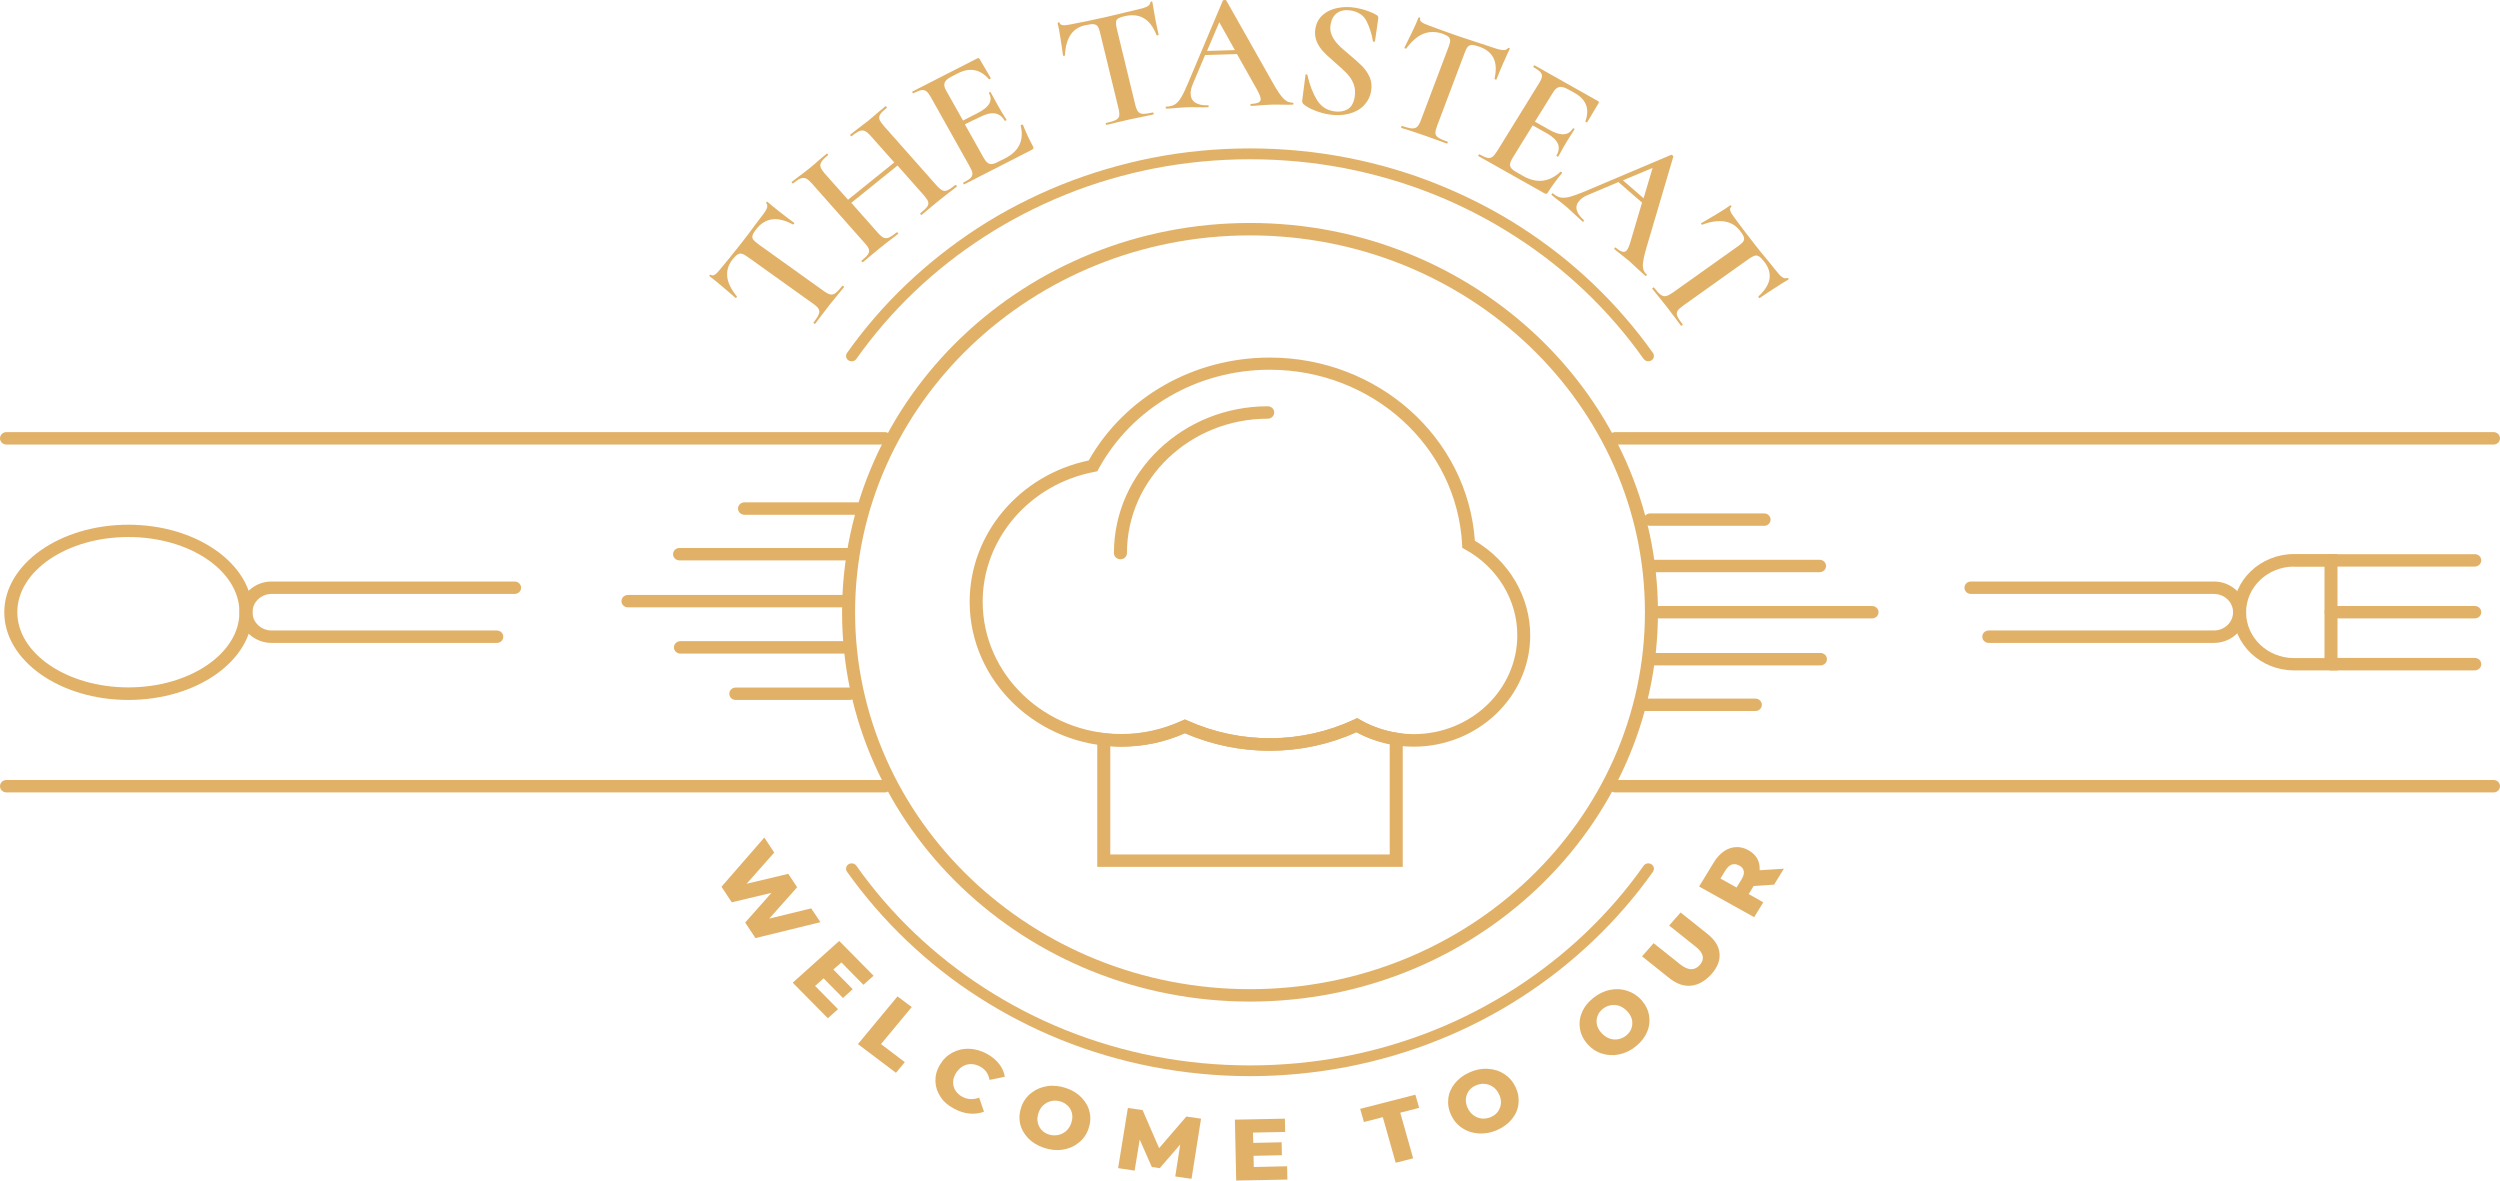 <svg width="144" height="68" viewBox="0 0 144 68" fill="none" xmlns="http://www.w3.org/2000/svg">
<path d="M72 57.691C59.048 57.691 48.503 47.634 48.503 35.264C48.503 22.893 59.048 12.843 72 12.843C84.953 12.843 95.498 22.901 95.498 35.271C95.498 47.641 84.953 57.691 72 57.691ZM72 13.559C59.46 13.559 49.253 23.294 49.253 35.271C49.253 47.247 59.46 56.976 72 56.976C84.54 56.976 94.748 47.24 94.748 35.264C94.748 23.287 84.54 13.559 72 13.559Z" fill="#E1B168"/>
<path d="M72 61.986C70.102 61.986 68.205 61.8 66.36 61.442C64.56 61.092 62.79 60.569 61.102 59.889C59.437 59.216 57.84 58.386 56.347 57.426C54.862 56.474 53.475 55.372 52.207 54.162C50.94 52.952 49.792 51.621 48.787 50.211C48.69 50.067 48.727 49.874 48.877 49.781C49.027 49.688 49.23 49.724 49.327 49.867C50.302 51.248 51.427 52.551 52.665 53.733C53.902 54.914 55.267 55.988 56.715 56.918C58.177 57.863 59.737 58.672 61.357 59.324C63.007 59.989 64.732 60.498 66.487 60.841C70.087 61.543 73.905 61.543 77.512 60.841C79.267 60.498 80.992 59.989 82.642 59.324C84.262 58.672 85.822 57.856 87.285 56.918C88.732 55.98 90.097 54.914 91.335 53.733C92.572 52.551 93.697 51.256 94.672 49.867C94.77 49.724 94.972 49.688 95.122 49.781C95.272 49.874 95.31 50.067 95.212 50.211C94.207 51.628 93.06 52.959 91.792 54.162C90.525 55.372 89.137 56.467 87.652 57.426C86.16 58.393 84.555 59.223 82.897 59.889C81.21 60.569 79.44 61.092 77.64 61.442C75.795 61.8 73.897 61.986 72 61.986Z" fill="#E1B168"/>
<path d="M94.942 20.81C94.837 20.81 94.74 20.76 94.672 20.674C93.697 19.293 92.572 17.99 91.335 16.808C90.097 15.627 88.74 14.553 87.285 13.623C85.822 12.678 84.262 11.869 82.642 11.218C80.992 10.552 79.267 10.044 77.512 9.7C73.912 8.998 70.095 8.998 66.487 9.7C64.732 10.044 63 10.552 61.357 11.218C59.737 11.876 58.17 12.685 56.715 13.623C55.267 14.553 53.902 15.627 52.665 16.808C51.427 17.99 50.302 19.293 49.327 20.674C49.23 20.817 49.027 20.853 48.877 20.76C48.727 20.667 48.69 20.474 48.787 20.331C49.792 18.913 50.94 17.582 52.207 16.379C53.475 15.169 54.87 14.074 56.347 13.115C57.84 12.148 59.445 11.325 61.102 10.652C62.79 9.972 64.56 9.449 66.36 9.091C70.05 8.368 73.95 8.368 77.64 9.091C79.44 9.442 81.21 9.965 82.897 10.652C84.555 11.325 86.16 12.148 87.652 13.115C89.137 14.074 90.532 15.169 91.792 16.379C93.06 17.589 94.207 18.92 95.212 20.331C95.31 20.474 95.272 20.667 95.122 20.76C95.07 20.789 95.01 20.81 94.942 20.81Z" fill="#E1B168"/>
<path d="M73.132 43.245C71.445 43.245 69.802 42.902 68.25 42.229C67.088 42.744 65.858 43.002 64.59 43.002C59.775 43.002 55.852 39.258 55.852 34.662C55.852 30.754 58.725 27.353 62.708 26.523C64.793 22.858 68.767 20.596 73.132 20.596C79.38 20.596 84.532 25.213 84.953 31.147C86.925 32.314 88.14 34.383 88.14 36.595C88.14 40.131 85.125 43.009 81.42 43.009C80.272 43.009 79.14 42.723 78.127 42.179C76.552 42.888 74.865 43.245 73.132 43.245ZM68.25 41.441L68.415 41.513C71.468 42.88 74.97 42.859 77.993 41.449L78.172 41.363L78.345 41.463C79.282 42 80.347 42.286 81.427 42.286C84.72 42.286 87.397 39.73 87.397 36.588C87.397 34.562 86.25 32.672 84.405 31.656L84.225 31.555L84.218 31.362C83.918 25.721 79.05 21.297 73.132 21.297C68.985 21.297 65.213 23.48 63.285 26.995L63.203 27.146L63.03 27.181C59.31 27.89 56.602 31.033 56.602 34.655C56.602 38.857 60.188 42.279 64.59 42.279C65.805 42.279 66.975 42.014 68.085 41.506L68.25 41.441Z" fill="#E1B168"/>
<path d="M80.797 49.932H63.203V42.186L63.623 42.236C63.99 42.279 64.297 42.3 64.59 42.3C65.805 42.3 66.975 42.036 68.085 41.527L68.25 41.441L68.415 41.513C71.468 42.88 74.97 42.859 77.993 41.449L78.172 41.363L78.345 41.463C78.998 41.835 79.71 42.086 80.483 42.207L80.797 42.258V49.932V49.932ZM63.953 49.216H80.047V42.859C79.373 42.723 78.728 42.494 78.135 42.172C75.007 43.575 71.407 43.596 68.25 42.236C67.088 42.752 65.858 43.009 64.59 43.009C64.388 43.009 64.177 43.002 63.953 42.981V49.216V49.216Z" fill="#E1B168"/>
<path d="M64.537 32.214C64.328 32.214 64.162 32.056 64.162 31.856C64.162 27.196 68.138 23.402 73.02 23.402C73.23 23.402 73.395 23.559 73.395 23.759C73.395 23.96 73.23 24.117 73.02 24.117C68.55 24.117 64.912 27.589 64.912 31.856C64.912 32.056 64.748 32.214 64.537 32.214Z" fill="#E1B168"/>
<path d="M143.625 25.606H93.037C92.828 25.606 92.662 25.449 92.662 25.248C92.662 25.048 92.828 24.89 93.037 24.89H143.625C143.835 24.89 144 25.048 144 25.248C144 25.449 143.835 25.606 143.625 25.606Z" fill="#E1B168"/>
<path d="M143.625 45.643H93.037C92.828 45.643 92.662 45.486 92.662 45.285C92.662 45.085 92.828 44.927 93.037 44.927H143.625C143.835 44.927 144 45.085 144 45.285C144 45.486 143.835 45.643 143.625 45.643Z" fill="#E1B168"/>
<path d="M50.962 25.606H0.375C0.165 25.606 0 25.449 0 25.248C0 25.048 0.165 24.89 0.375 24.89H50.962C51.172 24.89 51.337 25.048 51.337 25.248C51.337 25.449 51.165 25.606 50.962 25.606Z" fill="#E1B168"/>
<path d="M50.962 45.643H0.375C0.165 45.643 0 45.486 0 45.285C0 45.085 0.165 44.927 0.375 44.927H50.962C51.172 44.927 51.337 45.085 51.337 45.285C51.337 45.486 51.165 45.643 50.962 45.643Z" fill="#E1B168"/>
<path d="M28.62 37.032H15.645C14.625 37.032 13.793 36.237 13.793 35.264C13.793 34.29 14.625 33.495 15.645 33.495H29.64C29.85 33.495 30.015 33.653 30.015 33.853C30.015 34.054 29.85 34.211 29.64 34.211H15.645C15.037 34.211 14.543 34.684 14.543 35.264C14.543 35.843 15.037 36.316 15.645 36.316H28.613C28.823 36.316 28.988 36.473 28.988 36.674C28.988 36.874 28.823 37.032 28.62 37.032Z" fill="#E1B168"/>
<path d="M7.395 40.317C3.457 40.317 0.247 38.055 0.247 35.27C0.247 32.486 3.45 30.224 7.395 30.224C11.332 30.224 14.542 32.486 14.542 35.27C14.542 38.055 11.34 40.317 7.395 40.317ZM7.395 30.932C3.87 30.932 0.997 32.879 0.997 35.263C0.997 37.647 3.87 39.594 7.395 39.594C10.92 39.594 13.792 37.647 13.792 35.263C13.792 32.879 10.927 30.932 7.395 30.932Z" fill="#E1B168"/>
<path d="M127.522 37.032H114.555C114.345 37.032 114.18 36.874 114.18 36.674C114.18 36.473 114.345 36.316 114.555 36.316H127.522C128.13 36.316 128.625 35.843 128.625 35.264C128.625 34.684 128.13 34.211 127.522 34.211H113.527C113.317 34.211 113.152 34.054 113.152 33.853C113.152 33.653 113.317 33.495 113.527 33.495H127.522C128.542 33.495 129.375 34.29 129.375 35.264C129.375 36.237 128.542 37.032 127.522 37.032Z" fill="#E1B168"/>
<path d="M134.64 38.614H132.135C130.2 38.614 128.625 37.11 128.625 35.263C128.625 33.416 130.2 31.913 132.135 31.913H134.64V38.614ZM132.135 32.636C130.612 32.636 129.375 33.817 129.375 35.27C129.375 36.724 130.612 37.905 132.135 37.905H133.89V32.643H132.135V32.636Z" fill="#E1B168"/>
<path d="M142.545 32.636H134.272C134.062 32.636 133.897 32.479 133.897 32.278C133.897 32.078 134.062 31.92 134.272 31.92H142.545C142.755 31.92 142.92 32.078 142.92 32.278C142.92 32.479 142.747 32.636 142.545 32.636Z" fill="#E1B168"/>
<path d="M142.545 35.621H134.272C134.062 35.621 133.897 35.464 133.897 35.263C133.897 35.063 134.062 34.906 134.272 34.906H142.545C142.755 34.906 142.92 35.063 142.92 35.263C142.92 35.464 142.747 35.621 142.545 35.621Z" fill="#E1B168"/>
<path d="M142.545 38.614H134.272C134.062 38.614 133.897 38.456 133.897 38.256C133.897 38.055 134.062 37.898 134.272 37.898H142.545C142.755 37.898 142.92 38.055 142.92 38.256C142.92 38.456 142.747 38.614 142.545 38.614Z" fill="#E1B168"/>
<path d="M48.938 40.318H42.383C42.173 40.318 42.008 40.16 42.008 39.959C42.008 39.759 42.173 39.602 42.383 39.602H48.938C49.148 39.602 49.313 39.759 49.313 39.959C49.313 40.16 49.148 40.318 48.938 40.318Z" fill="#E1B168"/>
<path d="M48.615 34.984H36.172C35.962 34.984 35.797 34.827 35.797 34.626C35.797 34.426 35.962 34.269 36.172 34.269H48.615C48.825 34.269 48.99 34.426 48.99 34.626C48.99 34.827 48.825 34.984 48.615 34.984Z" fill="#E1B168"/>
<path d="M49.44 29.651H42.885C42.675 29.651 42.51 29.494 42.51 29.293C42.51 29.093 42.675 28.935 42.885 28.935H49.44C49.65 28.935 49.815 29.093 49.815 29.293C49.815 29.494 49.65 29.651 49.44 29.651Z" fill="#E1B168"/>
<path d="M48.93 37.647H39.195C38.985 37.647 38.82 37.49 38.82 37.289C38.82 37.089 38.985 36.931 39.195 36.931H48.93C49.14 36.931 49.305 37.089 49.305 37.289C49.305 37.49 49.133 37.647 48.93 37.647Z" fill="#E1B168"/>
<path d="M48.878 32.279H39.143C38.933 32.279 38.768 32.121 38.768 31.921C38.768 31.72 38.933 31.563 39.143 31.563H48.878C49.088 31.563 49.253 31.72 49.253 31.921C49.253 32.121 49.088 32.279 48.878 32.279Z" fill="#E1B168"/>
<path d="M101.61 30.288H95.055C94.845 30.288 94.68 30.131 94.68 29.93C94.68 29.73 94.845 29.572 95.055 29.572H101.61C101.82 29.572 101.985 29.73 101.985 29.93C101.985 30.131 101.82 30.288 101.61 30.288Z" fill="#E1B168"/>
<path d="M107.828 35.621H95.385C95.175 35.621 95.01 35.464 95.01 35.263C95.01 35.063 95.175 34.906 95.385 34.906H107.828C108.038 34.906 108.203 35.063 108.203 35.263C108.203 35.464 108.038 35.621 107.828 35.621Z" fill="#E1B168"/>
<path d="M101.107 40.955H94.552C94.343 40.955 94.177 40.797 94.177 40.597C94.177 40.396 94.343 40.239 94.552 40.239H101.107C101.317 40.239 101.482 40.396 101.482 40.597C101.482 40.797 101.317 40.955 101.107 40.955Z" fill="#E1B168"/>
<path d="M104.805 32.958H95.07C94.86 32.958 94.695 32.801 94.695 32.6C94.695 32.4 94.86 32.243 95.07 32.243H104.805C105.015 32.243 105.18 32.4 105.18 32.6C105.18 32.801 105.015 32.958 104.805 32.958Z" fill="#E1B168"/>
<path d="M104.857 38.327H95.122C94.912 38.327 94.747 38.17 94.747 37.969C94.747 37.769 94.912 37.611 95.122 37.611H104.857C105.067 37.611 105.232 37.769 105.232 37.969C105.232 38.17 105.06 38.327 104.857 38.327Z" fill="#E1B168"/>
<path d="M47.258 53.117L43.515 54.033L42.922 53.139L44.438 51.428L42.15 51.972L41.557 51.077L44.025 48.242L44.595 49.108L43.005 50.905L45.405 50.332L45.915 51.106L44.31 52.91L46.725 52.322L47.258 53.117Z" fill="#E1B168"/>
<path d="M48.27 58.128L47.685 58.651L45.66 56.603L48.337 54.198L50.318 56.203L49.733 56.725L48.465 55.437L48 55.844L49.117 56.976L48.555 57.484L47.438 56.353L46.95 56.789L48.27 58.128Z" fill="#E1B168"/>
<path d="M51.697 57.391L52.515 58.007L50.745 60.14L52.117 61.178L51.608 61.793L49.417 60.14L51.697 57.391Z" fill="#E1B168"/>
<path d="M54.172 63.175C53.985 62.896 53.888 62.595 53.88 62.273C53.873 61.951 53.955 61.636 54.142 61.328C54.322 61.02 54.562 60.791 54.855 60.634C55.148 60.476 55.47 60.397 55.822 60.412C56.167 60.419 56.513 60.519 56.843 60.698C57.135 60.856 57.367 61.049 57.547 61.278C57.727 61.507 57.833 61.75 57.877 62.023L57 62.201C56.932 61.851 56.752 61.593 56.46 61.435C56.288 61.342 56.108 61.292 55.935 61.292C55.755 61.292 55.59 61.335 55.44 61.428C55.29 61.521 55.163 61.65 55.057 61.822C54.953 61.994 54.9 62.166 54.9 62.337C54.9 62.509 54.938 62.667 55.035 62.817C55.125 62.96 55.26 63.082 55.432 63.175C55.725 63.333 56.047 63.354 56.4 63.225L56.678 64.034C56.415 64.134 56.13 64.17 55.837 64.141C55.545 64.113 55.252 64.02 54.96 63.862C54.615 63.683 54.352 63.454 54.172 63.175Z" fill="#E1B168"/>
<path d="M59.212 65.552C58.98 65.301 58.822 65.022 58.755 64.7C58.688 64.385 58.718 64.063 58.837 63.733C58.958 63.404 59.153 63.139 59.422 62.939C59.685 62.738 59.992 62.609 60.337 62.559C60.682 62.509 61.042 62.552 61.41 62.674C61.778 62.796 62.078 62.989 62.31 63.232C62.542 63.483 62.7 63.762 62.767 64.084C62.835 64.406 62.805 64.721 62.685 65.051C62.565 65.38 62.37 65.645 62.1 65.845C61.837 66.053 61.53 66.174 61.185 66.225C60.84 66.275 60.48 66.232 60.12 66.11C59.745 65.981 59.445 65.795 59.212 65.552ZM60.922 65.38C61.095 65.351 61.245 65.28 61.388 65.165C61.523 65.051 61.627 64.9 61.695 64.714C61.763 64.528 61.785 64.349 61.755 64.177C61.725 64.005 61.657 63.855 61.545 63.733C61.432 63.612 61.29 63.511 61.117 63.454C60.945 63.397 60.773 63.383 60.6 63.411C60.428 63.44 60.278 63.511 60.135 63.626C59.992 63.74 59.895 63.891 59.828 64.077C59.76 64.263 59.737 64.442 59.767 64.614C59.797 64.786 59.865 64.936 59.977 65.065C60.09 65.194 60.233 65.287 60.405 65.344C60.578 65.401 60.75 65.409 60.922 65.38Z" fill="#E1B168"/>
<path d="M67.695 67.764L67.98 65.924L66.802 67.284L66.345 67.22L65.647 65.638L65.355 67.427L64.403 67.284L64.965 63.819L65.812 63.941L66.765 66.132L68.332 64.313L69.18 64.435L68.632 67.9L67.695 67.764Z" fill="#E1B168"/>
<path d="M74.138 67.177L74.153 67.943L71.205 68L71.13 64.492L74.01 64.435L74.025 65.201L72.172 65.237L72.188 65.831L73.823 65.795L73.838 66.54L72.203 66.575L72.218 67.22L74.138 67.177Z" fill="#E1B168"/>
<path d="M79.65 64.349L78.562 64.628L78.345 63.87L81.525 63.053L81.743 63.812L80.655 64.091L81.397 66.719L80.392 66.976L79.65 64.349Z" fill="#E1B168"/>
<path d="M85.177 65.287C84.825 65.265 84.51 65.165 84.233 64.979C83.948 64.8 83.737 64.549 83.588 64.234C83.438 63.919 83.385 63.597 83.422 63.275C83.46 62.953 83.588 62.66 83.805 62.395C84.022 62.13 84.3 61.922 84.653 61.765C85.005 61.607 85.358 61.543 85.71 61.564C86.062 61.586 86.377 61.686 86.655 61.872C86.94 62.058 87.15 62.302 87.3 62.624C87.45 62.946 87.502 63.261 87.465 63.583C87.427 63.905 87.3 64.199 87.082 64.464C86.865 64.728 86.588 64.936 86.228 65.094C85.882 65.244 85.53 65.308 85.177 65.287ZM86.28 64.027C86.377 63.891 86.438 63.74 86.453 63.562C86.468 63.39 86.43 63.211 86.347 63.032C86.265 62.853 86.145 62.71 86.002 62.609C85.86 62.509 85.695 62.445 85.522 62.431C85.35 62.416 85.177 62.445 85.013 62.516C84.84 62.588 84.705 62.695 84.608 62.831C84.51 62.967 84.45 63.118 84.435 63.297C84.42 63.476 84.457 63.648 84.54 63.826C84.623 64.005 84.743 64.149 84.885 64.249C85.028 64.349 85.192 64.413 85.365 64.428C85.537 64.442 85.71 64.413 85.875 64.342C86.047 64.27 86.183 64.163 86.28 64.027Z" fill="#E1B168"/>
<path d="M93.263 60.734C92.918 60.806 92.588 60.784 92.265 60.684C91.942 60.584 91.665 60.398 91.433 60.133C91.2 59.868 91.058 59.574 91.005 59.252C90.953 58.93 90.99 58.615 91.125 58.307C91.252 57.999 91.47 57.72 91.77 57.484C92.07 57.248 92.385 57.09 92.73 57.019C93.075 56.947 93.405 56.961 93.728 57.069C94.05 57.176 94.328 57.355 94.56 57.62C94.793 57.885 94.935 58.178 94.987 58.5C95.04 58.823 95.002 59.138 94.868 59.445C94.74 59.753 94.522 60.032 94.222 60.269C93.93 60.512 93.608 60.662 93.263 60.734ZM93.968 59.238C94.028 59.08 94.035 58.916 94.005 58.751C93.968 58.579 93.885 58.422 93.75 58.271C93.615 58.121 93.465 58.014 93.3 57.949C93.135 57.885 92.963 57.87 92.79 57.899C92.618 57.928 92.46 57.999 92.317 58.114C92.175 58.228 92.078 58.364 92.017 58.522C91.957 58.679 91.95 58.844 91.98 59.009C92.017 59.181 92.1 59.338 92.235 59.488C92.37 59.639 92.52 59.746 92.685 59.81C92.858 59.875 93.022 59.889 93.195 59.861C93.368 59.832 93.525 59.76 93.668 59.646C93.81 59.531 93.915 59.395 93.968 59.238Z" fill="#E1B168"/>
<path d="M97.403 56.775C96.983 56.818 96.562 56.668 96.142 56.331L94.582 55.086L95.25 54.327L96.787 55.551C97.237 55.909 97.612 55.916 97.912 55.58C98.205 55.243 98.13 54.893 97.68 54.535L96.142 53.31L96.802 52.559L98.362 53.804C98.782 54.141 99.007 54.506 99.045 54.914C99.082 55.322 98.925 55.723 98.573 56.117C98.205 56.518 97.823 56.732 97.403 56.775Z" fill="#E1B168"/>
<path d="M101.01 51.034L100.725 51.499L101.565 51.972L101.04 52.831L97.868 51.063L98.715 49.674C98.88 49.402 99.075 49.187 99.293 49.037C99.51 48.886 99.743 48.808 99.99 48.793C100.23 48.779 100.478 48.843 100.71 48.972C100.943 49.101 101.108 49.266 101.22 49.459C101.325 49.66 101.37 49.874 101.355 50.125L102.75 50.039L102.188 50.955L101.01 51.034ZM99.757 49.796C99.623 49.839 99.503 49.953 99.39 50.125L99.098 50.605L100.028 51.12L100.32 50.64C100.425 50.461 100.47 50.311 100.44 50.175C100.418 50.039 100.328 49.932 100.178 49.853C100.028 49.774 99.892 49.753 99.757 49.796Z" fill="#E1B168"/>
<path d="M41.888 15.942C41.932 16.293 42.112 16.672 42.443 17.073C42.458 17.08 42.45 17.102 42.428 17.131C42.405 17.159 42.383 17.166 42.367 17.159C42.172 16.987 41.917 16.773 41.602 16.501C41.288 16.236 41.047 16.042 40.883 15.921C40.852 15.899 40.852 15.878 40.875 15.849C40.898 15.82 40.92 15.813 40.95 15.835C41.07 15.921 41.242 15.82 41.468 15.527C41.835 15.09 42.248 14.582 42.72 13.981C42.96 13.673 43.208 13.351 43.462 13L43.867 12.463C44.025 12.27 44.123 12.112 44.167 12.005C44.212 11.898 44.205 11.797 44.145 11.711C44.13 11.69 44.13 11.668 44.145 11.64C44.167 11.611 44.19 11.611 44.205 11.626C44.362 11.761 44.602 11.962 44.932 12.22C45.263 12.477 45.532 12.685 45.742 12.835C45.758 12.85 45.758 12.864 45.735 12.893C45.712 12.921 45.69 12.936 45.675 12.928C45.218 12.685 44.812 12.585 44.468 12.635C44.123 12.685 43.815 12.871 43.56 13.2C43.447 13.344 43.373 13.465 43.35 13.551C43.32 13.637 43.335 13.723 43.38 13.795C43.432 13.866 43.53 13.952 43.672 14.059L47.422 16.744C47.587 16.866 47.722 16.937 47.828 16.959C47.925 16.98 48.03 16.959 48.127 16.88C48.225 16.808 48.36 16.665 48.517 16.465C48.532 16.45 48.555 16.45 48.585 16.479C48.615 16.501 48.63 16.522 48.615 16.536C48.472 16.715 48.36 16.858 48.27 16.959L47.76 17.589L47.295 18.197C47.212 18.312 47.1 18.462 46.95 18.655C46.943 18.663 46.92 18.663 46.89 18.634C46.86 18.605 46.845 18.591 46.852 18.584C47.01 18.383 47.115 18.226 47.16 18.104C47.205 17.99 47.205 17.889 47.153 17.796C47.1 17.703 46.995 17.603 46.83 17.488L43.065 14.797C42.922 14.697 42.81 14.632 42.727 14.618C42.645 14.596 42.562 14.611 42.48 14.661C42.398 14.711 42.307 14.804 42.195 14.94C41.947 15.262 41.85 15.591 41.888 15.942Z" fill="#E1B168"/>
<path d="M55.095 10.681C55.117 10.709 55.125 10.731 55.11 10.745C54.938 10.888 54.788 11.003 54.675 11.082L54.105 11.533L53.453 12.069C53.362 12.148 53.242 12.256 53.085 12.377C53.07 12.392 53.047 12.384 53.025 12.349C53.002 12.32 52.995 12.299 53.01 12.284C53.205 12.127 53.34 11.998 53.407 11.905C53.475 11.812 53.49 11.712 53.46 11.618C53.43 11.525 53.347 11.404 53.212 11.246L51.697 9.535L49.035 11.683L50.55 13.394C50.678 13.544 50.797 13.637 50.888 13.687C50.977 13.73 51.083 13.73 51.195 13.687C51.307 13.637 51.465 13.537 51.66 13.38C51.667 13.372 51.69 13.38 51.712 13.408C51.742 13.437 51.75 13.458 51.735 13.465C51.562 13.609 51.42 13.716 51.315 13.788L50.663 14.303L50.1 14.768C50.01 14.854 49.867 14.969 49.695 15.105C49.688 15.112 49.665 15.105 49.642 15.076C49.62 15.047 49.612 15.026 49.62 15.019C49.807 14.868 49.935 14.747 49.995 14.647C50.062 14.554 50.078 14.453 50.047 14.36C50.017 14.26 49.935 14.138 49.8 13.995L46.763 10.566C46.627 10.416 46.515 10.323 46.425 10.28C46.335 10.237 46.23 10.237 46.117 10.28C46.005 10.323 45.862 10.416 45.675 10.566C45.667 10.573 45.645 10.566 45.623 10.538C45.593 10.509 45.585 10.488 45.6 10.48L46.02 10.158C46.267 9.979 46.455 9.829 46.59 9.721C46.77 9.578 46.98 9.399 47.22 9.185L47.625 8.848C47.633 8.841 47.655 8.848 47.678 8.877C47.7 8.905 47.708 8.927 47.7 8.934C47.505 9.092 47.377 9.22 47.318 9.321C47.25 9.421 47.235 9.521 47.265 9.621C47.295 9.721 47.377 9.843 47.505 9.994L48.847 11.504L51.51 9.356L50.167 7.846C50.04 7.696 49.92 7.603 49.83 7.552C49.733 7.509 49.627 7.502 49.515 7.545C49.403 7.588 49.245 7.688 49.05 7.846C49.035 7.86 49.013 7.853 48.99 7.817C48.96 7.789 48.96 7.767 48.975 7.753L49.35 7.459C49.605 7.266 49.83 7.094 50.025 6.944C50.167 6.829 50.347 6.672 50.58 6.471L51 6.121C51.015 6.106 51.038 6.114 51.06 6.149C51.09 6.178 51.09 6.199 51.075 6.214C50.888 6.364 50.767 6.486 50.7 6.586C50.64 6.679 50.625 6.779 50.655 6.872C50.685 6.965 50.767 7.087 50.895 7.237L53.932 10.666C54.06 10.817 54.18 10.91 54.27 10.96C54.367 11.01 54.465 11.01 54.57 10.96C54.675 10.917 54.825 10.817 55.013 10.666C55.05 10.645 55.072 10.652 55.095 10.681Z" fill="#E1B168"/>
<path d="M58.822 7.194C58.837 7.187 58.86 7.18 58.883 7.18C58.905 7.18 58.913 7.187 58.92 7.187C59.108 7.653 59.295 8.061 59.498 8.426C59.52 8.469 59.535 8.512 59.528 8.54C59.52 8.569 59.49 8.598 59.438 8.626L55.545 10.616C55.53 10.623 55.508 10.616 55.492 10.581C55.47 10.545 55.47 10.523 55.492 10.516C55.695 10.409 55.837 10.323 55.913 10.244C55.987 10.165 56.017 10.079 56.01 9.979C56.002 9.879 55.943 9.743 55.845 9.571L53.625 5.612C53.528 5.441 53.445 5.326 53.362 5.262C53.288 5.197 53.19 5.176 53.078 5.19C52.965 5.212 52.807 5.269 52.612 5.369C52.597 5.376 52.575 5.369 52.56 5.333C52.538 5.297 52.538 5.276 52.56 5.269L56.288 3.365C56.347 3.336 56.392 3.343 56.422 3.393L57.068 4.496C57.075 4.51 57.06 4.524 57.03 4.546C57 4.567 56.977 4.574 56.962 4.56C56.453 3.98 55.86 3.873 55.17 4.224L54.81 4.41C54.593 4.517 54.465 4.632 54.413 4.753C54.367 4.875 54.39 5.025 54.487 5.197L55.47 6.944L56.333 6.5C56.992 6.164 57.203 5.784 56.962 5.362C56.955 5.348 56.962 5.326 57 5.312C57.038 5.297 57.053 5.297 57.06 5.312L57.472 6.063L57.705 6.464C57.818 6.643 57.907 6.786 57.975 6.901C57.983 6.915 57.968 6.93 57.93 6.944C57.892 6.965 57.87 6.965 57.87 6.958C57.593 6.464 57.12 6.393 56.453 6.736L55.575 7.159L56.663 9.099C56.767 9.285 56.88 9.399 56.992 9.435C57.112 9.471 57.263 9.442 57.45 9.342L57.892 9.12C58.695 8.712 58.995 8.082 58.792 7.23C58.785 7.216 58.8 7.209 58.822 7.194Z" fill="#E1B168"/>
<path d="M61.68 1.983C61.477 2.276 61.365 2.677 61.343 3.186C61.343 3.2 61.328 3.207 61.29 3.214C61.252 3.221 61.23 3.214 61.23 3.2C61.2 2.949 61.148 2.627 61.087 2.233C61.028 1.84 60.975 1.546 60.922 1.346C60.915 1.317 60.93 1.296 60.968 1.288C61.005 1.281 61.028 1.288 61.035 1.324C61.072 1.46 61.267 1.489 61.642 1.41C62.212 1.303 62.88 1.167 63.638 0.995C64.028 0.909 64.44 0.809 64.875 0.701L65.543 0.544C65.797 0.487 65.978 0.429 66.082 0.372C66.188 0.315 66.248 0.236 66.263 0.136C66.263 0.107 66.278 0.093 66.315 0.086C66.345 0.079 66.368 0.086 66.375 0.114C66.405 0.315 66.457 0.616 66.532 1.016C66.608 1.417 66.675 1.739 66.735 1.99C66.743 2.011 66.728 2.026 66.69 2.033C66.653 2.04 66.63 2.033 66.615 2.019C66.427 1.546 66.188 1.224 65.888 1.052C65.588 0.873 65.228 0.837 64.815 0.923C64.627 0.966 64.5 1.009 64.418 1.059C64.335 1.109 64.29 1.181 64.282 1.267C64.275 1.353 64.29 1.482 64.328 1.654L65.385 6.013C65.43 6.206 65.49 6.342 65.55 6.428C65.61 6.507 65.707 6.55 65.828 6.557C65.955 6.564 66.15 6.536 66.405 6.478C66.427 6.471 66.435 6.493 66.45 6.529C66.457 6.564 66.45 6.586 66.435 6.593C66.203 6.643 66.022 6.679 65.888 6.708L65.07 6.879L64.297 7.058C64.162 7.094 63.968 7.144 63.727 7.194C63.712 7.194 63.705 7.18 63.697 7.144C63.69 7.108 63.69 7.087 63.705 7.087C63.96 7.03 64.147 6.972 64.26 6.915C64.373 6.858 64.44 6.779 64.463 6.679C64.485 6.579 64.47 6.436 64.425 6.242L63.36 1.868C63.322 1.704 63.278 1.589 63.225 1.518C63.172 1.446 63.097 1.41 63.008 1.396C62.917 1.382 62.775 1.396 62.602 1.439C62.19 1.496 61.89 1.689 61.68 1.983Z" fill="#E1B168"/>
<path d="M74.505 5.97C74.505 6.006 74.49 6.028 74.453 6.028C74.325 6.035 74.115 6.035 73.83 6.028C73.545 6.02 73.335 6.028 73.207 6.028C73.035 6.035 72.84 6.049 72.608 6.063C72.375 6.085 72.203 6.099 72.067 6.099C72.037 6.099 72.022 6.078 72.022 6.042C72.022 6.006 72.037 5.985 72.06 5.985C72.255 5.977 72.397 5.949 72.487 5.906C72.578 5.863 72.623 5.791 72.615 5.691C72.608 5.591 72.547 5.433 72.427 5.204L71.25 3.114L69.412 3.171L68.692 4.875C68.61 5.068 68.573 5.247 68.58 5.405C68.588 5.634 68.677 5.798 68.85 5.913C69.022 6.02 69.263 6.078 69.57 6.063C69.6 6.063 69.623 6.078 69.623 6.121C69.623 6.156 69.608 6.178 69.578 6.178C69.457 6.185 69.278 6.185 69.045 6.178C68.79 6.171 68.565 6.178 68.37 6.178C68.19 6.185 67.972 6.199 67.733 6.221C67.515 6.242 67.335 6.257 67.192 6.257C67.162 6.257 67.14 6.242 67.14 6.199C67.14 6.164 67.155 6.142 67.192 6.142C67.38 6.135 67.537 6.092 67.665 6.02C67.793 5.942 67.912 5.813 68.025 5.627C68.145 5.441 68.272 5.161 68.43 4.789L70.44 0.021C70.47 0.014 70.5 -3.05176e-05 70.552 -3.05176e-05C70.597 -3.05176e-05 70.627 0.007 70.635 0.029L73.297 4.739C73.552 5.197 73.763 5.512 73.927 5.677C74.093 5.841 74.265 5.92 74.453 5.913C74.483 5.913 74.498 5.927 74.505 5.97ZM69.525 2.935L71.13 2.885L70.23 1.281L69.525 2.935Z" fill="#E1B168"/>
<path d="M76.718 2.047C76.808 2.248 76.935 2.427 77.1 2.591C77.257 2.756 77.483 2.949 77.767 3.186C78.075 3.443 78.315 3.658 78.487 3.837C78.66 4.016 78.795 4.224 78.9 4.46C78.998 4.696 79.028 4.954 78.975 5.24C78.922 5.569 78.78 5.841 78.562 6.071C78.345 6.3 78.06 6.457 77.707 6.55C77.355 6.643 76.972 6.658 76.56 6.593C76.275 6.55 75.998 6.471 75.713 6.357C75.427 6.242 75.218 6.121 75.075 5.992C75.022 5.942 75 5.877 75.007 5.791L75.195 4.324V4.317C75.203 4.288 75.218 4.281 75.255 4.281C75.285 4.281 75.308 4.295 75.308 4.324C75.435 4.889 75.615 5.362 75.847 5.741C76.073 6.121 76.41 6.35 76.853 6.414C77.138 6.457 77.392 6.421 77.61 6.3C77.828 6.178 77.97 5.942 78.03 5.591C78.075 5.312 78.052 5.054 77.963 4.825C77.873 4.596 77.737 4.395 77.573 4.224C77.407 4.052 77.175 3.844 76.882 3.587C76.597 3.336 76.373 3.136 76.215 2.964C76.058 2.792 75.93 2.606 75.84 2.384C75.75 2.162 75.72 1.919 75.765 1.647C75.825 1.317 75.968 1.052 76.2 0.852C76.433 0.651 76.718 0.523 77.047 0.458C77.377 0.394 77.715 0.387 78.052 0.444C78.278 0.48 78.502 0.537 78.72 0.609C78.938 0.687 79.125 0.766 79.267 0.852C79.328 0.881 79.358 0.909 79.373 0.945C79.388 0.974 79.395 1.017 79.388 1.06L79.2 2.37C79.2 2.391 79.177 2.398 79.14 2.405C79.103 2.412 79.08 2.398 79.08 2.37C79.013 1.961 78.892 1.582 78.72 1.231C78.547 0.881 78.24 0.673 77.79 0.601C77.49 0.558 77.235 0.601 77.032 0.737C76.83 0.873 76.703 1.088 76.65 1.374C76.597 1.625 76.627 1.84 76.718 2.047Z" fill="#E1B168"/>
<path d="M81.968 1.954C81.63 2.097 81.308 2.377 81 2.792C80.993 2.806 80.978 2.806 80.94 2.792C80.903 2.778 80.895 2.763 80.895 2.749C81.007 2.52 81.15 2.226 81.33 1.861C81.51 1.496 81.623 1.224 81.698 1.031C81.713 1.002 81.735 0.988 81.765 1.002C81.802 1.016 81.81 1.038 81.802 1.067C81.75 1.203 81.907 1.331 82.26 1.453C82.8 1.661 83.438 1.89 84.172 2.14C84.547 2.269 84.953 2.398 85.373 2.534L86.025 2.749C86.265 2.835 86.453 2.878 86.573 2.885C86.692 2.892 86.79 2.856 86.858 2.778C86.873 2.756 86.895 2.749 86.925 2.763C86.955 2.778 86.97 2.792 86.963 2.813C86.873 2.992 86.745 3.279 86.58 3.651C86.415 4.03 86.287 4.338 86.198 4.574C86.19 4.596 86.168 4.596 86.138 4.581C86.1 4.567 86.085 4.553 86.085 4.531C86.198 4.037 86.175 3.644 86.025 3.343C85.875 3.042 85.597 2.82 85.192 2.684C85.013 2.62 84.877 2.591 84.78 2.591C84.683 2.591 84.608 2.627 84.547 2.692C84.487 2.756 84.427 2.871 84.368 3.035L82.778 7.245C82.71 7.431 82.672 7.574 82.68 7.674C82.688 7.774 82.74 7.853 82.845 7.925C82.95 7.996 83.123 8.075 83.377 8.161C83.4 8.168 83.4 8.189 83.385 8.225C83.37 8.261 83.355 8.275 83.332 8.268C83.108 8.189 82.935 8.125 82.808 8.075L82.028 7.796L81.278 7.545C81.142 7.502 80.955 7.445 80.715 7.366C80.7 7.359 80.7 7.338 80.715 7.302C80.73 7.266 80.745 7.252 80.752 7.252C81 7.338 81.188 7.388 81.323 7.395C81.45 7.402 81.555 7.373 81.63 7.302C81.705 7.23 81.78 7.101 81.847 6.915L83.445 2.684C83.505 2.527 83.535 2.405 83.528 2.319C83.52 2.233 83.483 2.162 83.415 2.105C83.34 2.047 83.22 1.99 83.047 1.926C82.672 1.811 82.305 1.811 81.968 1.954Z" fill="#E1B168"/>
<path d="M89.925 9.893C89.94 9.9 89.955 9.915 89.963 9.936C89.97 9.958 89.978 9.965 89.97 9.972C89.647 10.366 89.377 10.731 89.16 11.082C89.13 11.125 89.108 11.153 89.078 11.16C89.047 11.168 89.01 11.16 88.957 11.132L85.155 8.991C85.14 8.984 85.14 8.963 85.162 8.927C85.185 8.891 85.2 8.884 85.222 8.891C85.418 9.006 85.575 9.07 85.68 9.092C85.785 9.113 85.882 9.092 85.965 9.034C86.047 8.97 86.138 8.855 86.243 8.691L88.635 4.818C88.74 4.653 88.8 4.517 88.815 4.424C88.83 4.331 88.8 4.238 88.725 4.152C88.65 4.066 88.515 3.973 88.328 3.866C88.312 3.859 88.312 3.837 88.335 3.801C88.358 3.765 88.373 3.758 88.395 3.765L92.04 5.82C92.1 5.856 92.115 5.892 92.078 5.942L91.425 7.037C91.418 7.051 91.395 7.044 91.365 7.037C91.328 7.023 91.312 7.008 91.32 6.987C91.575 6.271 91.365 5.727 90.69 5.348L90.338 5.154C90.127 5.033 89.955 4.99 89.828 5.011C89.692 5.033 89.573 5.133 89.468 5.305L88.41 7.008L89.25 7.481C89.895 7.846 90.345 7.817 90.593 7.402C90.6 7.388 90.623 7.388 90.66 7.402C90.69 7.424 90.705 7.438 90.69 7.452L90.233 8.175L90 8.576C89.903 8.762 89.82 8.913 89.752 9.02C89.745 9.034 89.722 9.027 89.692 9.006C89.655 8.984 89.64 8.97 89.647 8.963C89.94 8.483 89.767 8.061 89.115 7.688L88.282 7.223L87.112 9.12C87 9.306 86.955 9.449 86.985 9.564C87.015 9.679 87.12 9.786 87.308 9.893L87.735 10.137C88.515 10.581 89.235 10.495 89.895 9.886C89.888 9.879 89.903 9.886 89.925 9.893Z" fill="#E1B168"/>
<path d="M94.845 15.871C94.815 15.899 94.793 15.899 94.763 15.878C94.665 15.792 94.515 15.656 94.312 15.47C94.11 15.277 93.96 15.14 93.862 15.055C93.735 14.947 93.585 14.825 93.405 14.682C93.225 14.546 93.09 14.432 92.993 14.353C92.97 14.339 92.978 14.31 93 14.281C93.03 14.253 93.052 14.246 93.075 14.267C93.218 14.396 93.345 14.468 93.442 14.496C93.54 14.525 93.623 14.503 93.69 14.432C93.757 14.36 93.832 14.203 93.907 13.952L94.582 11.669L93.218 10.487L91.455 11.232C91.252 11.318 91.095 11.418 90.99 11.54C90.832 11.704 90.772 11.89 90.817 12.084C90.862 12.277 90.998 12.47 91.222 12.671C91.245 12.692 91.245 12.721 91.222 12.749C91.192 12.778 91.17 12.778 91.147 12.757C91.058 12.678 90.93 12.563 90.765 12.406C90.585 12.234 90.42 12.084 90.285 11.962C90.15 11.848 89.985 11.711 89.797 11.568C89.625 11.44 89.49 11.332 89.385 11.239C89.362 11.218 89.362 11.189 89.385 11.16C89.415 11.132 89.438 11.124 89.46 11.146C89.603 11.268 89.745 11.346 89.888 11.375C90.03 11.404 90.218 11.389 90.435 11.332C90.653 11.275 90.953 11.16 91.335 11.003L96.255 8.92C96.278 8.912 96.308 8.927 96.345 8.955C96.383 8.984 96.39 9.013 96.382 9.027L94.86 14.181C94.71 14.682 94.635 15.04 94.627 15.269C94.627 15.498 94.688 15.67 94.83 15.792C94.868 15.813 94.868 15.842 94.845 15.871ZM93.48 10.387L94.672 11.418L95.19 9.671L93.48 10.387Z" fill="#E1B168"/>
<path d="M99.337 12.757C98.97 12.699 98.542 12.757 98.047 12.943C98.04 12.95 98.017 12.943 97.995 12.914C97.972 12.886 97.972 12.864 97.987 12.857C98.212 12.728 98.505 12.556 98.865 12.341C99.217 12.127 99.48 11.962 99.645 11.84C99.675 11.819 99.697 11.826 99.72 11.855C99.742 11.883 99.742 11.905 99.712 11.926C99.592 12.012 99.645 12.198 99.87 12.492C100.2 12.95 100.605 13.48 101.07 14.074C101.31 14.382 101.565 14.704 101.85 15.033L102.27 15.556C102.427 15.756 102.547 15.885 102.645 15.957C102.742 16.028 102.84 16.05 102.945 16.014C102.967 16.007 102.997 16.014 103.012 16.035C103.035 16.064 103.027 16.078 103.012 16.1C102.832 16.207 102.562 16.372 102.21 16.601C101.857 16.83 101.572 17.016 101.362 17.166C101.347 17.181 101.325 17.166 101.302 17.138C101.28 17.109 101.272 17.088 101.287 17.073C101.662 16.723 101.88 16.379 101.925 16.05C101.97 15.72 101.872 15.384 101.61 15.062C101.497 14.919 101.4 14.818 101.317 14.768C101.235 14.718 101.152 14.704 101.062 14.732C100.972 14.761 100.86 14.818 100.71 14.926L96.952 17.603C96.787 17.725 96.675 17.825 96.622 17.911C96.57 17.997 96.57 18.097 96.615 18.212C96.66 18.326 96.765 18.484 96.922 18.684C96.937 18.698 96.922 18.72 96.892 18.741C96.862 18.763 96.84 18.77 96.825 18.756C96.682 18.577 96.577 18.426 96.495 18.319L96.007 17.675L95.527 17.073C95.437 16.966 95.317 16.823 95.167 16.63C95.16 16.622 95.175 16.601 95.205 16.579C95.235 16.558 95.257 16.551 95.265 16.558C95.422 16.758 95.55 16.902 95.655 16.973C95.76 17.052 95.857 17.081 95.962 17.052C96.067 17.03 96.202 16.959 96.367 16.844L100.14 14.16C100.282 14.06 100.372 13.974 100.417 13.902C100.462 13.831 100.47 13.752 100.447 13.666C100.425 13.58 100.357 13.465 100.245 13.322C100.005 13 99.705 12.814 99.337 12.757Z" fill="#E1B168"/>
</svg>
